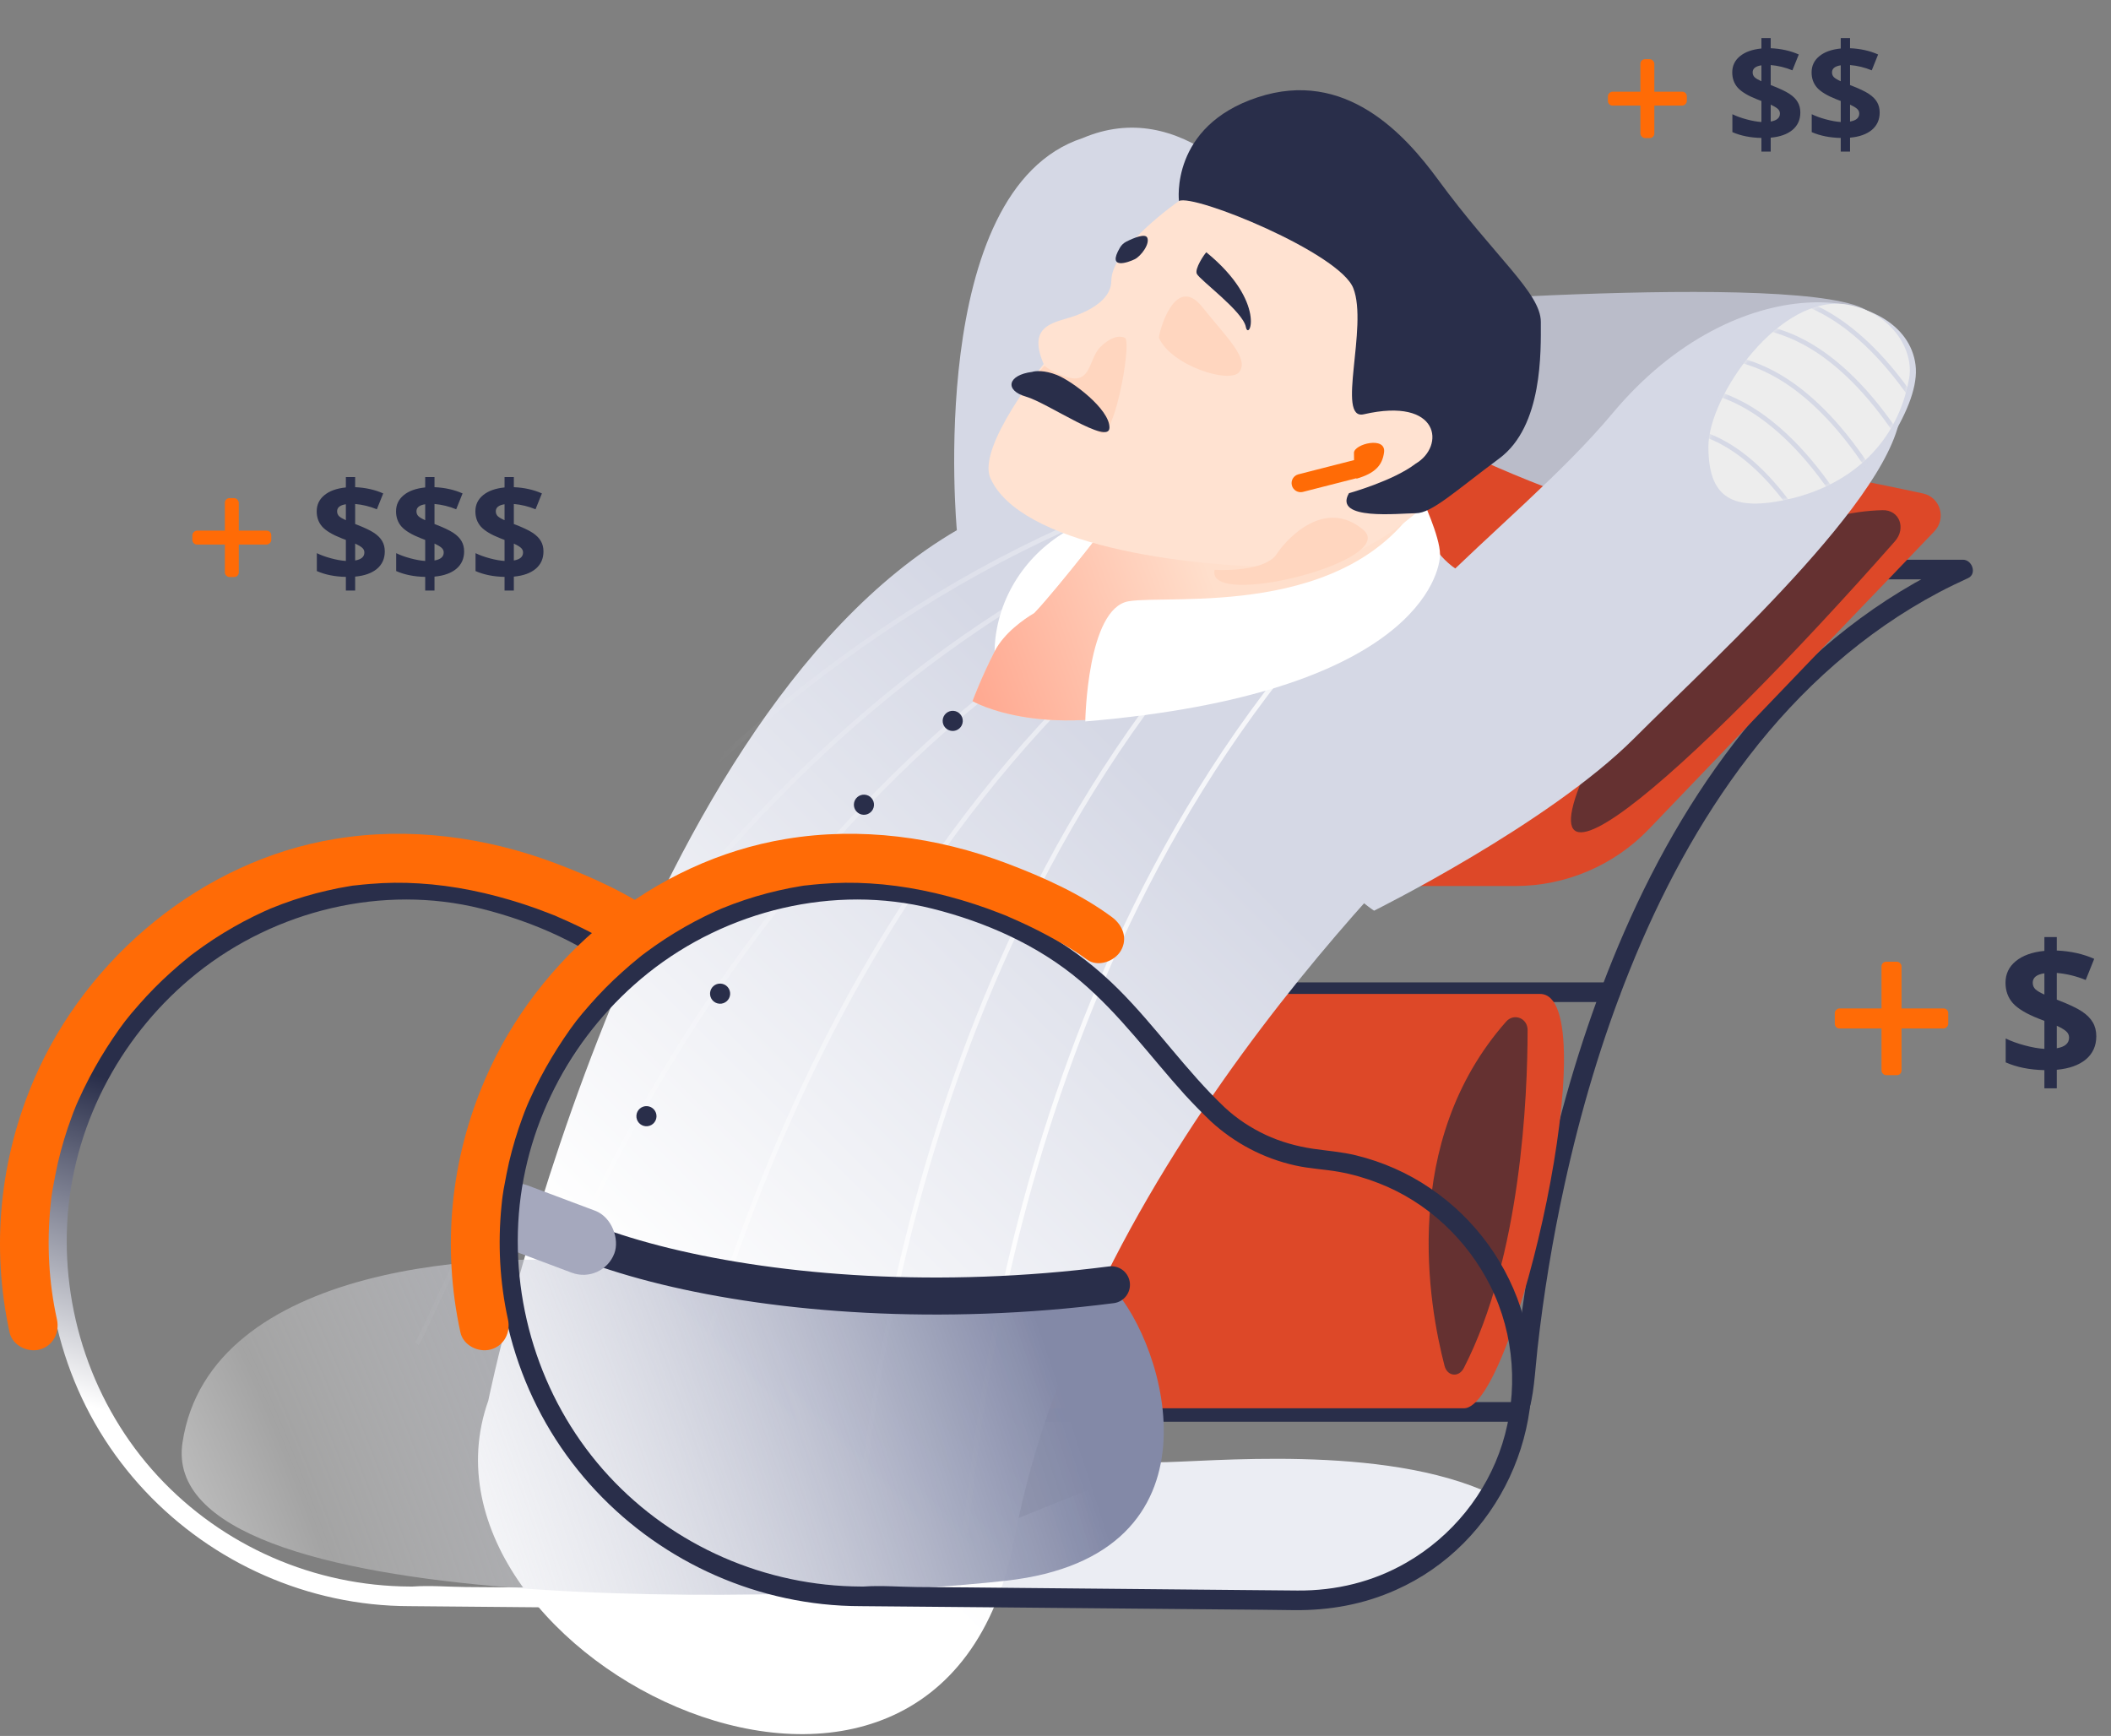<svg width="456" height="375" viewBox="0 0 456 375" fill="none" xmlns="http://www.w3.org/2000/svg">
<rect x="0" y="0" width="456" height="375" fill="#808080" stroke="none"/>
<path d="M329.978 305.401C331.314 302.213 331.587 296.098 332.112 291.371C333.423 279.592 335.372 267.701 337.957 255.922C341.404 240.167 345.976 224.637 352.009 209.632C358.604 193.201 366.997 177.371 377.789 163.342C388.881 148.899 402.67 136.52 418.82 127.967C420.881 126.88 422.98 125.867 425.116 124.891C427.102 123.991 426.015 120.915 424.029 120.915C418.221 120.915 412.413 120.915 406.605 120.915C392.665 120.915 378.689 120.915 364.749 120.915C347.887 120.915 330.987 120.915 314.125 120.915C299.511 120.915 284.935 120.915 270.321 120.915C263.239 120.915 256.082 120.652 249 120.915C248.888 120.915 248.813 120.915 248.7 120.915C245.965 120.915 245.965 125.154 248.7 125.154C254.508 125.154 260.316 125.154 266.124 125.154C280.064 125.154 294.041 125.154 307.98 125.154C324.842 125.154 341.742 125.154 358.604 125.154C373.218 125.154 387.794 125.154 402.408 125.154C407.204 125.154 412.038 125.154 416.834 125.154C419.045 125.154 421.481 125.454 423.692 125.154C423.804 125.154 423.879 125.154 423.992 125.154C423.617 123.841 423.28 122.528 422.905 121.178C405.855 128.943 391.017 140.797 378.951 155.089C367.26 168.931 358.079 184.761 350.847 201.342C344.14 216.722 339.006 232.777 335.109 249.095C332.074 261.774 329.826 274.641 328.215 287.583C327.503 293.397 326.528 299.511 326.603 305.401C326.603 305.476 326.603 305.551 326.603 305.626C326.566 308.364 329.903 308.139 329.978 305.401Z" fill="#292E4A"/>
<path d="M356.2 179.083C348.656 186.953 338.227 191.402 327.326 191.402H265.288C265.288 191.402 284.811 102.123 315.163 96.046C339.404 91.192 394.264 102.035 415.371 106.598C419.152 107.416 420.492 112.021 417.815 114.813L356.2 179.083Z" fill="#DD4828"/>
<path d="M409.329 116.925C411.778 114.147 410.339 110.116 406.637 110.209C394.074 110.524 368.943 116.653 347.822 155.945C320.128 207.463 365.431 166.722 409.329 116.925Z" fill="#653131"/>
<path d="M347.924 212.22C338.444 212.22 329.001 212.22 319.521 212.22C304.42 212.22 289.319 212.22 274.255 212.22C270.808 212.22 267.323 212.22 263.876 212.22C261.14 212.22 261.14 216.459 263.876 216.459C273.356 216.459 282.799 216.459 292.279 216.459C307.38 216.459 322.481 216.459 337.545 216.459C340.992 216.459 344.477 216.459 347.924 216.459C350.66 216.459 350.66 212.22 347.924 212.22Z" fill="#292E4A"/>
<path d="M327.803 302.881C315.212 302.881 302.622 302.881 290.031 302.881C269.909 302.881 249.787 302.881 229.665 302.881C225.056 302.881 220.484 302.881 215.875 302.881C213.14 302.881 213.14 307.12 215.875 307.12C228.466 307.12 241.056 307.12 253.647 307.12C273.769 307.12 293.891 307.12 314.013 307.12C318.622 307.12 323.194 307.12 327.803 307.12C330.538 307.158 330.538 302.881 327.803 302.881Z" fill="#292E4A"/>
<path d="M332.649 214.71H271.731L215.087 304.218H316.238C327.305 304.218 347.344 214.71 332.649 214.71Z" fill="#DD4828"/>
<path d="M322.288 322.821C298.849 311.741 260.494 315.896 249.84 315.896L175.793 345.728H276.475C302.898 345.728 318.027 330.457 322.288 322.821Z" fill="#EBEDF3"/>
<path d="M325.34 220.69C327.03 218.775 329.979 219.942 329.978 222.496C329.973 236.722 328.588 271.432 316.198 295.531C315.125 297.62 312.638 297.338 312.044 295.066C308.628 282.003 302.347 246.739 325.34 220.69Z" fill="#653131"/>
<path d="M164.127 242.23C169.26 246.957 175.555 250.258 182.338 251.758C187.958 252.996 193.617 252.884 198.825 255.735C207.444 260.461 210.891 270.027 212.465 279.18C213.439 284.844 213.701 290.621 213.814 296.398C213.889 302.137 213.814 307.914 213.139 313.654C212.128 322.507 209.579 332.26 202.347 338.112C193.542 345.239 180.876 343.589 170.272 343.476C154.384 343.326 138.496 343.176 122.646 343.026C115.376 342.951 108.069 342.876 100.8 342.838C96.94 342.801 92.968 342.463 89.146 342.726C88.959 342.726 88.772 342.726 88.584 342.726C89.296 343.439 90.008 344.151 90.72 344.864C90.72 343.701 89.746 342.726 88.584 342.726C67.937 342.651 48.115 334.023 34.101 318.868C20.011 303.638 13.004 282.856 14.653 262.187C16.302 241.855 26.644 222.949 42.532 210.232C59.581 196.615 82.701 190.988 103.91 196.277C115.451 199.166 126.768 204.155 135.911 211.883C144.492 219.122 151.049 228.238 158.543 236.528C160.342 238.479 162.216 240.392 164.127 242.23C166.113 244.106 169.11 241.105 167.124 239.229C158.768 231.314 152.248 221.748 144.117 213.646C135.274 204.83 124.744 198.641 112.978 194.552C100.725 190.313 88.135 188.963 75.319 191.101C64.79 192.864 54.635 196.878 45.717 202.73C27.843 214.471 15.14 233.377 11.393 254.459C7.571 275.991 12.854 298.574 26.157 315.979C39.197 333.085 58.832 344.189 80.228 346.515C83.001 346.815 85.774 346.965 88.584 346.965C87.872 346.252 87.16 345.539 86.448 344.826C86.448 345.989 87.422 346.927 88.584 346.965C98.402 347.04 108.219 347.152 118.037 347.227C134.524 347.377 151.012 347.527 167.499 347.677C178.591 347.79 191.481 349.403 201.523 343.739C209.842 339.05 214.226 330.234 216.174 321.194C218.61 309.902 218.535 297.823 217.598 286.345C216.737 276.141 214.676 265 207.519 257.16C204.184 253.521 199.799 250.971 195.041 249.62C192.118 248.757 189.158 248.607 186.16 248.157C182.637 247.632 179.153 246.657 175.93 245.156C172.67 243.618 169.71 241.667 167.087 239.229C165.138 237.391 162.103 240.392 164.127 242.23Z" fill="url(#paint0_linear)"/>
<path d="M12.293 284.994C10.531 276.966 10.082 268.714 10.906 260.461C10.981 259.598 11.094 258.735 11.206 257.873C11.094 258.773 11.206 257.91 11.243 257.723C11.318 257.197 11.393 256.71 11.506 256.185C11.806 254.497 12.143 252.809 12.518 251.12C13.304 247.782 14.279 244.518 15.478 241.292C15.74 240.579 16.002 239.867 16.302 239.154C16.377 238.929 16.827 237.916 16.452 238.779C16.602 238.479 16.714 238.141 16.864 237.841C17.614 236.153 18.438 234.465 19.3 232.814C20.836 229.888 22.522 227.075 24.358 224.337C26.494 221.186 27.506 219.873 30.017 217.022C32.19 214.546 34.476 212.22 36.911 210.044C38.148 208.919 39.422 207.831 40.733 206.781C40.996 206.556 41.258 206.368 41.52 206.143C40.696 206.781 42.008 205.805 42.045 205.768C42.719 205.28 43.394 204.793 44.069 204.305C46.804 202.392 49.689 200.629 52.649 199.053C54.148 198.266 55.647 197.515 57.146 196.84C57.446 196.69 57.745 196.577 58.083 196.427C59.544 195.79 57.558 196.652 58.42 196.277C59.282 195.94 60.144 195.602 61.006 195.265C64.153 194.102 67.413 193.126 70.711 192.376C72.284 192.001 73.858 191.701 75.469 191.438C75.882 191.363 76.331 191.288 76.744 191.251C75.807 191.401 76.706 191.251 76.856 191.251C77.868 191.138 78.917 191.026 79.929 190.951C83.451 190.65 86.973 190.613 90.496 190.838C98.027 191.288 105.559 192.864 113.053 195.302C114.89 195.902 116.688 196.54 118.487 197.253C118.861 197.403 119.274 197.553 119.648 197.703C119.723 197.74 121.222 198.341 120.173 197.928C121.035 198.303 121.897 198.678 122.721 199.053C125.382 200.254 127.967 201.567 130.515 202.992C132.876 204.305 135.236 205.693 137.41 207.306C139.733 208.994 143.33 207.681 144.679 205.393C146.253 202.692 145.091 199.841 142.768 198.115C135.986 193.089 127.93 189.488 120.098 186.524C104.922 180.785 88.397 178.572 72.359 181.235C43.769 185.924 18.738 206.706 7.346 233.19C-0.073 250.483 -1.946 269.351 2.063 287.808C2.663 290.621 5.923 292.234 8.583 291.521C11.506 290.734 12.93 287.808 12.293 284.994Z" fill="#FF6B06"/>
<path d="M291.391 66.417C291.391 66.417 398.276 57.736 404.646 68.314C411.016 78.893 392.564 118.109 369.706 115.483C346.848 112.857 288.018 88.849 288.018 76.095C288.018 63.341 291.391 66.417 291.391 66.417Z" fill="#BABCC9"/>
<path d="M105.477 302.578C105.477 302.578 135.27 156.171 206.691 114.532C206.691 114.532 199.766 41.018 233.859 29.831C275.452 12.201 304.956 103.854 304.956 103.854C304.956 103.854 305.893 119.872 317.584 124.561C343.889 135.14 322.755 166.087 318.821 170.026C312.151 176.741 235.147 247.977 219.147 332.305C203.146 416.595 85.766 358.059 105.477 302.578Z" fill="url(#paint1_linear)"/>
<path d="M296.814 196.728C296.814 196.728 334.472 178.047 353.021 159.478C371.569 140.909 412.825 103.734 410.577 86.254C408.329 68.735 372.056 64.496 345.114 96.757C323.493 122.641 282.987 147.962 282.987 174.333C282.949 187.8 296.814 196.728 296.814 196.728Z" fill="#D5D8E5"/>
<path fill-rule="evenodd" clip-rule="evenodd" d="M78.349 262.941C78.51 262.793 78.699 262.546 78.907 262.249C79.123 261.941 79.382 261.542 79.684 261.062C80.287 260.1 81.074 258.787 82.043 257.169L82.236 256.847C84.157 253.635 86.77 249.27 90.083 244.029C96.934 233.193 106.78 218.616 119.698 202.786C145.536 171.122 183.645 134.467 234.621 112.702L234.229 111.782C183.05 133.634 144.819 170.419 118.923 202.154C105.973 218.023 96.104 232.635 89.238 243.495C85.918 248.746 83.301 253.12 81.379 256.332L81.378 256.332L81.185 256.655C80.215 258.276 79.433 259.579 78.837 260.53C78.538 261.006 78.289 261.388 78.088 261.676C77.879 261.975 77.743 262.139 77.671 262.206L78.349 262.941ZM90.891 289.813C90.716 290.131 90.553 290.396 90.409 290.56L89.657 289.901C89.722 289.827 89.84 289.649 90.016 289.33C90.186 289.022 90.393 288.616 90.64 288.111C91.133 287.103 91.773 285.725 92.567 284.011L92.725 283.669C94.298 280.272 96.441 275.647 99.189 270.075C104.872 258.552 113.148 242.982 124.354 225.837C146.763 191.551 180.906 150.943 229.498 123.822L229.985 124.695C181.585 151.709 147.55 192.174 125.191 226.384C114.013 243.486 105.757 259.02 100.086 270.517C97.343 276.078 95.205 280.694 93.632 284.09L93.474 284.431C92.682 286.142 92.037 287.53 91.538 288.551C91.289 289.061 91.073 289.484 90.891 289.813ZM185.344 331.691C185.43 331.489 185.503 331.187 185.571 330.831C185.642 330.462 185.716 329.992 185.796 329.43C185.954 328.306 186.138 326.786 186.362 324.914L186.406 324.541L186.406 324.541L186.407 324.539L186.407 324.539L186.407 324.537L186.407 324.536C186.852 320.82 187.456 315.77 188.343 309.637C190.178 296.949 193.222 279.623 198.559 259.901C209.235 220.452 229.078 171.441 266.743 130.775L266.009 130.096C228.195 170.922 208.293 220.102 197.594 259.64C192.244 279.411 189.192 296.778 187.354 309.494C186.464 315.643 185.859 320.704 185.414 324.421L185.369 324.795C185.144 326.671 184.962 328.179 184.805 329.29C184.727 329.847 184.655 330.297 184.589 330.642C184.52 331 184.464 331.205 184.425 331.297L185.344 331.691ZM208.723 331.691C208.809 331.489 208.882 331.187 208.95 330.831C209.021 330.462 209.095 329.992 209.174 329.43C209.333 328.306 209.517 326.786 209.741 324.914L209.785 324.541L209.786 324.539C210.23 320.823 210.835 315.773 211.722 309.637C213.557 296.949 216.601 279.623 221.938 259.901C232.614 220.452 252.457 171.441 290.122 130.775L289.388 130.096C251.574 170.922 231.672 220.102 220.973 259.64C215.622 279.411 212.571 296.778 210.732 309.494C209.843 315.643 209.237 320.704 208.793 324.421L208.748 324.795C208.523 326.671 208.341 328.179 208.184 329.29C208.106 329.847 208.034 330.297 207.968 330.642C207.899 331 207.843 331.205 207.804 331.297L208.723 331.691ZM143.776 325.643C143.667 325.989 143.561 326.281 143.452 326.471L142.584 325.975C142.633 325.889 142.712 325.692 142.821 325.344C142.926 325.009 143.048 324.569 143.189 324.025C143.472 322.939 143.823 321.461 144.259 319.623L144.346 319.256L144.346 319.255L144.347 319.254L144.347 319.253C145.21 315.611 146.386 310.652 147.967 304.646C151.236 292.221 156.237 275.312 163.795 256.275C178.91 218.206 204.261 171.601 246.463 135.327L247.115 136.085C205.08 172.216 179.806 218.66 164.725 256.644C157.185 275.633 152.196 292.502 148.934 304.9C147.356 310.896 146.182 315.846 145.319 319.488L145.232 319.854C144.797 321.688 144.443 323.177 144.157 324.277C144.015 324.826 143.888 325.284 143.776 325.643ZM105.133 316.822C105.261 316.645 105.399 316.367 105.544 316.034C105.695 315.69 105.871 315.248 106.072 314.717C106.475 313.655 106.988 312.214 107.62 310.437L107.745 310.083C108.998 306.556 110.701 301.762 112.92 295.972C117.506 284.001 124.294 267.772 133.847 249.712C152.955 213.586 183.113 170.153 228.816 138.79L228.25 137.966C182.366 169.453 152.114 213.037 132.963 249.244C123.386 267.35 116.582 283.617 111.986 295.615C109.763 301.416 108.057 306.22 106.804 309.747L106.803 309.747L106.677 310.102C106.045 311.882 105.535 313.313 105.137 314.363C104.938 314.888 104.769 315.312 104.628 315.634C104.482 315.967 104.382 316.155 104.323 316.236L105.133 316.822Z" fill="url(#paint2_linear)"/>
<path d="M217.345 341.466C265.678 336.028 251.807 290.326 240.251 278.074C210.952 280.737 163.172 277.541 133.341 273.279C107.479 269.585 45.28 272.746 39.42 311.634C33.56 350.522 174.728 346.26 217.345 341.466Z" fill="url(#paint3_radial)"/>
<path d="M106.542 250.373C102.28 266.354 165.503 287.129 240.083 277.541" stroke="#292E4A" stroke-width="8" stroke-linecap="round"/>
<rect x="107.309" y="253.569" width="29.822" height="14.309" rx="7.155" transform="rotate(20.579 107.309 253.569)" fill="#A5A8BD"/>
<path d="M300.01 189.27C300.01 189.27 337.668 170.589 356.217 152.02C374.765 133.451 416.021 96.277 413.773 78.796C411.525 61.278 375.252 57.039 348.31 89.299C326.689 115.183 286.183 140.504 286.183 166.875C286.145 180.342 300.01 189.27 300.01 189.27Z" fill="#D5D8E5"/>
<path d="M243.441 151.003C243.441 151.003 239.394 60.035 253.746 47.243C268.098 34.452 296.276 111.652 296.276 111.652L243.441 151.003Z" fill="#9FA5BE"/>
<path d="M260.89 106.255C260.89 106.255 245.901 107.268 232.898 113.42C223.193 117.996 216.298 127.149 215.024 137.84C214.912 138.853 214.837 139.828 214.837 140.804C214.837 140.804 235.634 115.783 276.365 112.032C311.963 108.731 260.89 106.255 260.89 106.255Z" fill="white"/>
<path fill-rule="evenodd" clip-rule="evenodd" d="M223.432 132.445C228.897 126.683 241.555 110.194 241.555 110.194C241.555 110.194 309.003 103.817 305.856 110.906C302.708 117.996 301.134 119.572 271.757 134.202C266.423 136.858 261.247 138.679 256.376 139.851C264.773 143.322 268.425 147.481 255.794 151.457C226.004 160.835 210.079 151.457 210.079 151.457C210.079 151.457 211.952 146.393 214.837 140.766C216.929 136.687 221.226 133.752 223.432 132.445Z" fill="#FFD6BF"/>
<path fill-rule="evenodd" clip-rule="evenodd" d="M223.432 132.445C228.897 126.683 241.555 110.194 241.555 110.194C241.555 110.194 309.003 103.817 305.856 110.906C302.708 117.996 301.134 119.572 271.757 134.202C266.423 136.858 261.247 138.679 256.376 139.851C264.773 143.322 268.425 147.481 255.794 151.457C226.004 160.835 210.079 151.457 210.079 151.457C210.079 151.457 211.952 146.393 214.837 140.766C216.929 136.687 221.226 133.752 223.432 132.445Z" fill="url(#paint4_linear)"/>
<path d="M207.967 155.861C208.042 154.661 207.131 153.629 205.933 153.554C204.735 153.48 203.703 154.392 203.629 155.591C203.555 156.791 204.466 157.823 205.664 157.898C206.862 157.972 207.893 157.06 207.967 155.861Z" fill="#292E4A"/>
<path d="M188.79 173.973C188.864 172.773 187.953 171.741 186.755 171.666C185.557 171.592 184.526 172.504 184.452 173.703C184.377 174.903 185.288 175.935 186.486 176.01C187.684 176.084 188.716 175.172 188.79 173.973Z" fill="#292E4A"/>
<path d="M174.551 191.772C174.625 190.573 173.714 189.54 172.516 189.466C171.318 189.391 170.286 190.303 170.212 191.503C170.138 192.702 171.049 193.734 172.247 193.809C173.445 193.883 174.476 192.971 174.551 191.772Z" fill="#292E4A"/>
<path d="M157.718 214.787C157.793 213.588 156.882 212.555 155.684 212.481C154.486 212.406 153.454 213.318 153.38 214.518C153.305 215.717 154.216 216.75 155.414 216.824C156.612 216.898 157.644 215.986 157.718 214.787Z" fill="#292E4A"/>
<path d="M141.809 241.256C141.883 240.057 140.972 239.024 139.774 238.95C138.576 238.876 137.545 239.787 137.471 240.987C137.396 242.186 138.307 243.219 139.505 243.293C140.703 243.368 141.735 242.456 141.809 241.256Z" fill="#292E4A"/>
<path d="M234.434 155.846C234.434 155.846 234.809 131.388 243.802 129.888C252.795 128.387 291.391 133.789 307.129 107.568C307.129 107.568 311.063 115.858 311.063 119.797C311.063 123.736 305.93 149.844 234.434 155.846Z" fill="white"/>
<path d="M261.553 242.23C266.687 246.957 272.982 250.258 279.764 251.758C282.912 252.471 286.097 252.584 289.245 253.146C292.167 253.671 295.015 254.497 297.788 255.585C308.28 259.636 316.936 267.776 321.957 277.829C327.203 288.333 328.028 300.749 324.505 311.928C321.095 322.694 313.601 331.922 303.821 337.549C296.627 341.713 288.533 343.664 280.252 343.589C276.055 343.551 271.895 343.514 267.699 343.476C251.811 343.326 235.923 343.176 220.072 343.026C212.803 342.951 205.496 342.876 198.227 342.838C194.367 342.801 190.395 342.463 186.573 342.726C186.386 342.726 186.198 342.726 186.011 342.726C186.723 343.439 187.435 344.151 188.147 344.864C188.147 343.701 187.172 342.726 186.011 342.726C165.364 342.651 145.542 334.023 131.527 318.868C117.438 303.638 110.431 282.856 112.08 262.187C113.728 241.855 124.071 222.949 139.958 210.232C157.008 196.615 180.128 190.988 201.337 196.277C212.878 199.166 224.194 204.155 233.337 211.883C241.918 219.122 248.476 228.238 255.97 236.528C257.769 238.479 259.642 240.392 261.553 242.23C263.539 244.106 266.537 241.105 264.551 239.229C256.195 231.314 249.675 221.748 241.544 213.646C232.7 204.83 222.171 198.641 210.405 194.552C198.152 190.313 185.561 188.963 172.746 191.101C162.217 192.864 152.062 196.878 143.144 202.73C125.27 214.471 112.567 233.377 108.82 254.459C104.998 275.991 110.281 298.574 123.583 315.979C136.624 333.085 156.259 344.189 177.655 346.515C180.428 346.815 183.201 346.965 186.011 346.965C185.299 346.252 184.587 345.539 183.875 344.826C183.875 345.989 184.849 346.927 186.011 346.965C195.828 347.04 205.646 347.152 215.463 347.227C231.951 347.377 248.438 347.527 264.926 347.677C269.797 347.715 274.668 347.752 279.54 347.827C287.184 347.902 294.566 346.59 301.573 343.439C323.756 333.573 335.634 307.952 329.114 284.619C325.929 273.253 318.697 263.275 308.917 256.672C304.083 253.371 298.613 250.97 292.917 249.583C289.844 248.832 286.734 248.607 283.624 248.157C280.102 247.632 276.617 246.657 273.394 245.156C270.134 243.618 267.174 241.667 264.551 239.229C262.565 237.391 259.53 240.392 261.553 242.23Z" fill="#292E4A"/>
<path d="M109.718 284.994C107.957 276.966 107.507 268.714 108.332 260.461C108.407 259.598 108.519 258.735 108.632 257.873C108.519 258.773 108.632 257.91 108.669 257.723C108.744 257.197 108.819 256.71 108.931 256.185C109.231 254.497 109.568 252.809 109.943 251.12C110.73 247.782 111.704 244.518 112.903 241.292C113.166 240.579 113.428 239.867 113.728 239.154C113.803 238.929 114.252 237.916 113.878 238.779C114.027 238.479 114.14 238.141 114.29 237.841C115.039 236.153 115.864 234.465 116.725 232.814C118.262 229.888 119.948 227.075 121.784 224.337C123.92 221.186 124.932 219.873 127.442 217.022C129.616 214.546 131.901 212.22 134.337 210.044C135.574 208.919 136.848 207.831 138.159 206.781C138.421 206.556 138.684 206.368 138.946 206.143C138.122 206.781 139.433 205.805 139.471 205.768C140.145 205.28 140.82 204.793 141.494 204.305C144.229 202.392 147.115 200.629 150.075 199.053C151.574 198.266 153.073 197.515 154.572 196.84C154.871 196.69 155.171 196.577 155.508 196.427C156.97 195.79 154.984 196.652 155.846 196.277C156.707 195.94 157.569 195.602 158.431 195.265C161.579 194.102 164.839 193.126 168.136 192.376C169.71 192.001 171.284 191.701 172.895 191.438C173.307 191.363 173.757 191.288 174.169 191.251C173.232 191.401 174.132 191.251 174.282 191.251C175.293 191.138 176.343 191.026 177.354 190.951C180.877 190.65 184.399 190.613 187.921 190.838C195.453 191.288 202.985 192.864 210.479 195.302C212.315 195.902 214.114 196.54 215.912 197.253C216.287 197.403 216.699 197.553 217.074 197.703C217.149 197.74 218.648 198.341 217.599 197.928C218.46 198.303 219.322 198.678 220.147 199.053C222.807 200.254 225.393 201.567 227.941 202.992C230.301 204.305 232.662 205.693 234.835 207.306C237.159 208.994 240.756 207.681 242.105 205.393C243.679 202.692 242.517 199.841 240.194 198.115C233.412 193.089 225.355 189.488 217.524 186.524C202.348 180.785 185.823 178.572 169.785 181.235C141.194 185.924 116.163 206.706 104.772 233.19C97.315 250.483 95.442 269.351 99.451 287.808C100.051 290.621 103.311 292.234 105.971 291.521C108.931 290.734 110.355 287.808 109.718 284.994Z" fill="#FF6B06"/>
<path d="M254.669 43.422C254.669 43.422 240.055 53.55 240.055 60.677C240.055 64.241 236.383 66.604 232.748 68.03C228.364 69.755 221.623 69.65 225.441 78.646C225.441 78.646 210.94 96.539 213.938 103.292C220.27 117.546 255.044 122.535 279.025 122.535C303.007 122.535 329.987 89.525 329.987 68.893C329.987 48.261 277.152 20.914 254.669 43.422Z" fill="#FFE2D1"/>
<path d="M254.669 43.422C254.669 43.422 252.683 27.291 271.644 21.027C290.605 14.762 303.457 29.017 310.614 38.77C322.83 55.463 332.835 63.266 332.835 69.53C332.835 75.795 333.322 92.038 323.842 99.053C314.361 106.067 309.303 110.869 305.818 110.869C302.333 110.869 287.907 112.543 291.391 106.541C291.391 106.541 300.98 103.878 305.818 100.149C312.167 96.42 311.102 85.695 294.588 89.495C288.555 90.883 295.588 70.506 292.328 62.253C289.368 54.638 257.817 41.771 254.669 43.422Z" fill="#292E4A"/>
<path d="M259.698 66.311C253.841 58.99 250.346 71.654 250.346 72.99C253.018 79.002 265.709 83.01 267.713 80.338C269.871 77.46 265.041 72.99 259.698 66.311Z" fill="#FFD6BF"/>
<path d="M232.978 81.674C230.841 82.208 226.521 79.893 225.631 79.002C222.959 81.674 224.358 83.29 229.638 84.346C232.978 85.014 236.452 96.202 238.99 93.029C241.662 89.69 244.334 73.658 242.998 72.99C241.662 72.323 239.658 72.99 237.654 74.994C235.65 76.998 235.65 81.006 232.978 81.674Z" fill="#FFD6BF"/>
<path d="M275.729 119.748C273.591 122.954 265.932 123.311 262.37 123.088C260.366 131.771 302.448 121.084 294.432 114.404C286.416 107.725 278.401 115.74 275.729 119.748Z" fill="#FFD6BF"/>
<path d="M258.53 59.155C258.005 58.081 260.127 54.939 260.577 54.498C273.838 65.307 269.75 73.954 269.113 70.608C268.476 67.262 259.186 60.497 258.53 59.155Z" fill="#292E4A"/>
<path d="M247.803 51.315C247.351 50.412 244.961 51.353 243.29 52.203C242.737 52.485 242.268 52.922 241.949 53.455C238.951 58.475 243.859 56.627 245.131 55.991C246.467 55.323 248.471 52.651 247.803 51.315Z" fill="#292E4A"/>
<path d="M228.304 81.006C225.632 79.937 223.628 80.115 222.96 80.338C217.616 81.006 216.948 84.346 221.624 85.682C226.3 87.017 239.659 96.369 239.659 92.361C239.659 88.353 231.644 82.342 228.304 81.006Z" fill="#292E4A"/>
<path fill-rule="evenodd" clip-rule="evenodd" d="M293.024 103.41C297.018 102.244 298.606 100.54 298.972 97.705C299.43 94.161 292.479 95.905 292.471 97.825C292.469 98.264 292.473 98.81 292.492 99.394L280.472 102.464C279.423 102.732 278.79 103.799 279.058 104.847C279.326 105.896 280.393 106.529 281.441 106.261L292.986 103.312C292.999 103.346 293.011 103.378 293.024 103.41Z" fill="#FF6B06"/>
<path d="M399.242 65.835C408.39 67.529 413.509 75.408 412.394 81.731C409.944 95.612 399.917 104.598 386.905 107.7C373.894 110.802 369.02 107.314 369.034 96.44C369.047 85.566 384.555 63.116 399.242 65.835Z" fill="#EDEDED"/>
<mask id="mask0" mask-type="alpha" maskUnits="userSpaceOnUse" x="369" y="65" width="44" height="44">
<path d="M399.242 65.835C408.39 67.529 413.509 75.408 412.393 81.731C409.944 95.612 399.916 104.598 386.905 107.7C373.894 110.802 369.02 107.314 369.033 96.44C369.047 85.566 384.555 63.116 399.242 65.835Z" fill="#B1B3C2"/>
</mask>
<g mask="url(#mask0)">
<path d="M365.905 93.029C366.573 93.697 376.592 94.365 387.948 111.064" stroke="#D5D8E5"/>
<path d="M369.245 84.346C370.095 85.236 382.847 86.127 397.299 108.392" stroke="#D5D8E5"/>
<path d="M375.924 77.666C376.774 78.557 389.526 79.447 403.978 101.713" stroke="#D5D8E5"/>
<path d="M382.604 70.986C383.454 71.877 396.206 72.768 410.659 95.033" stroke="#D5D8E5"/>
<path d="M386.611 64.307C387.461 65.197 400.214 66.088 414.666 88.353" stroke="#D5D8E5"/>
</g>
<rect x="420.841" y="217.846" width="4.324" height="24.505" rx="1" transform="rotate(90 420.841 217.846)" fill="#FF6B06"/>
<rect x="410.751" y="232.261" width="4.324" height="24.505" rx="1" transform="rotate(-180 410.751 232.261)" fill="#FF6B06"/>
<path d="M452.824 223.849C452.824 225.919 452.075 227.586 450.578 228.849C449.08 230.099 446.984 230.848 444.288 231.095V235.099H441.613V231.173C438.436 231.108 435.649 230.548 433.253 229.494V224.337C434.386 224.897 435.747 225.392 437.335 225.822C438.937 226.251 440.363 226.505 441.613 226.583V220.529L440.304 220.021C437.726 219.005 435.897 217.905 434.816 216.72C433.748 215.522 433.214 214.044 433.214 212.287C433.214 210.399 433.95 208.849 435.421 207.638C436.906 206.414 438.969 205.672 441.613 205.412V202.423H444.288V205.333C447.27 205.464 449.966 206.063 452.374 207.13L450.538 211.701C448.507 210.867 446.424 210.36 444.288 210.177V215.939C446.828 216.916 448.631 217.762 449.699 218.478C450.779 219.194 451.567 219.982 452.062 220.841C452.57 221.701 452.824 222.703 452.824 223.849ZM446.945 224.142C446.945 223.595 446.723 223.133 446.281 222.755C445.838 222.378 445.174 221.987 444.288 221.583V226.447C446.059 226.147 446.945 225.379 446.945 224.142ZM439.093 212.287C439.093 212.86 439.288 213.335 439.679 213.712C440.083 214.077 440.727 214.455 441.613 214.845V210.255C439.933 210.503 439.093 211.18 439.093 212.287Z" fill="#292E4A"/>
<rect x="58.6" y="114.626" width="3.008" height="17.047" rx="1" transform="rotate(90 58.6 114.626)" fill="#FF6B06"/>
<rect x="51.58" y="124.654" width="3.008" height="17.047" rx="1" transform="rotate(-180 51.58 124.654)" fill="#FF6B06"/>
<path d="M83.119 119.128C83.119 120.68 82.557 121.93 81.434 122.878C80.311 123.815 78.739 124.377 76.718 124.562V127.565H74.711V124.621C72.328 124.572 70.238 124.152 68.441 123.361V119.494C69.291 119.914 70.311 120.285 71.503 120.607C72.704 120.929 73.773 121.12 74.711 121.178V116.637L73.729 116.257C71.796 115.495 70.424 114.67 69.613 113.781C68.812 112.883 68.412 111.774 68.412 110.456C68.412 109.04 68.964 107.878 70.067 106.969C71.18 106.052 72.728 105.495 74.711 105.3V103.058H76.718V105.241C78.954 105.339 80.975 105.788 82.782 106.589L81.405 110.016C79.882 109.391 78.319 109.01 76.718 108.874V113.195C78.622 113.927 79.974 114.562 80.775 115.099C81.586 115.636 82.177 116.227 82.548 116.872C82.928 117.516 83.119 118.268 83.119 119.128ZM78.71 119.347C78.71 118.937 78.544 118.591 78.212 118.307C77.88 118.024 77.382 117.731 76.718 117.428V121.076C78.046 120.851 78.71 120.275 78.71 119.347ZM72.821 110.456C72.821 110.885 72.968 111.242 73.26 111.525C73.563 111.799 74.047 112.082 74.711 112.375V108.932C73.451 109.118 72.821 109.626 72.821 110.456ZM100.258 119.128C100.258 120.68 99.696 121.93 98.573 122.878C97.45 123.815 95.878 124.377 93.856 124.562V127.565H91.849V124.621C89.467 124.572 87.377 124.152 85.58 123.361V119.494C86.429 119.914 87.45 120.285 88.641 120.607C89.843 120.929 90.912 121.12 91.849 121.178V116.637L90.868 116.257C88.934 115.495 87.562 114.67 86.752 113.781C85.951 112.883 85.55 111.774 85.55 110.456C85.55 109.04 86.102 107.878 87.206 106.969C88.319 106.052 89.867 105.495 91.849 105.3V103.058H93.856V105.241C96.093 105.339 98.114 105.788 99.921 106.589L98.544 110.016C97.02 109.391 95.458 109.01 93.856 108.874V113.195C95.76 113.927 97.113 114.562 97.914 115.099C98.724 115.636 99.315 116.227 99.686 116.872C100.067 117.516 100.258 118.268 100.258 119.128ZM95.848 119.347C95.848 118.937 95.682 118.591 95.35 118.307C95.018 118.024 94.52 117.731 93.856 117.428V121.076C95.184 120.851 95.848 120.275 95.848 119.347ZM89.96 110.456C89.96 110.885 90.106 111.242 90.399 111.525C90.702 111.799 91.185 112.082 91.849 112.375V108.932C90.59 109.118 89.96 109.626 89.96 110.456ZM117.396 119.128C117.396 120.68 116.835 121.93 115.712 122.878C114.589 123.815 113.016 124.377 110.995 124.562V127.565H108.988V124.621C106.605 124.572 104.515 124.152 102.719 123.361V119.494C103.568 119.914 104.589 120.285 105.78 120.607C106.981 120.929 108.051 121.12 108.988 121.178V116.637L108.007 116.257C106.073 115.495 104.701 114.67 103.89 113.781C103.09 112.883 102.689 111.774 102.689 110.456C102.689 109.04 103.241 107.878 104.344 106.969C105.458 106.052 107.006 105.495 108.988 105.3V103.058H110.995V105.241C113.231 105.339 115.253 105.788 117.059 106.589L115.682 110.016C114.159 109.391 112.596 109.01 110.995 108.874V113.195C112.899 113.927 114.252 114.562 115.052 115.099C115.863 115.636 116.454 116.227 116.825 116.872C117.206 117.516 117.396 118.268 117.396 119.128ZM112.987 119.347C112.987 118.937 112.821 118.591 112.489 118.307C112.157 118.024 111.659 117.731 110.995 117.428V121.076C112.323 120.851 112.987 120.275 112.987 119.347ZM107.098 110.456C107.098 110.885 107.245 111.242 107.538 111.525C107.841 111.799 108.324 112.082 108.988 112.375V108.932C107.728 109.118 107.098 109.626 107.098 110.456Z" fill="#292E4A"/>
<rect x="364.374" y="19.804" width="3.008" height="17.047" rx="1" transform="rotate(90 364.374 19.804)" fill="#FF6B06"/>
<rect x="357.355" y="29.831" width="3.008" height="17.047" rx="1" transform="rotate(-180 357.355 29.831)" fill="#FF6B06"/>
<path d="M388.893 24.306C388.893 25.858 388.331 27.108 387.208 28.056C386.085 28.993 384.513 29.555 382.492 29.74V32.743H380.485V29.799C378.102 29.75 376.012 29.33 374.215 28.539V24.672C375.065 25.092 376.085 25.463 377.277 25.785C378.478 26.107 379.547 26.298 380.485 26.356V21.815L379.503 21.435C377.57 20.673 376.198 19.848 375.387 18.959C374.586 18.061 374.186 16.952 374.186 15.634C374.186 14.218 374.738 13.056 375.841 12.148C376.955 11.229 378.502 10.673 380.485 10.477V8.236H382.492V10.419C384.728 10.517 386.749 10.966 388.556 11.767L387.179 15.194C385.656 14.569 384.093 14.188 382.492 14.052V18.373C384.396 19.105 385.748 19.74 386.549 20.277C387.36 20.814 387.951 21.405 388.322 22.05C388.703 22.694 388.893 23.446 388.893 24.306ZM384.484 24.525C384.484 24.115 384.318 23.769 383.986 23.485C383.654 23.202 383.156 22.909 382.492 22.606V26.254C383.82 26.029 384.484 25.453 384.484 24.525ZM378.595 15.634C378.595 16.064 378.742 16.42 379.035 16.703C379.337 16.977 379.821 17.26 380.485 17.553V14.11C379.225 14.296 378.595 14.804 378.595 15.634ZM406.032 24.306C406.032 25.858 405.47 27.108 404.347 28.056C403.224 28.993 401.652 29.555 399.63 29.74V32.743H397.623V29.799C395.241 29.75 393.151 29.33 391.354 28.539V24.672C392.204 25.092 393.224 25.463 394.415 25.785C395.617 26.107 396.686 26.298 397.623 26.356V21.815L396.642 21.435C394.708 20.673 393.336 19.848 392.526 18.959C391.725 18.061 391.325 16.952 391.325 15.634C391.325 14.218 391.876 13.056 392.98 12.148C394.093 11.229 395.641 10.673 397.623 10.477V8.236H399.63V10.419C401.867 10.517 403.888 10.966 405.695 11.767L404.318 15.194C402.794 14.569 401.232 14.188 399.63 14.052V18.373C401.535 19.105 402.887 19.74 403.688 20.277C404.498 20.814 405.089 21.405 405.46 22.05C405.841 22.694 406.032 23.446 406.032 24.306ZM401.622 24.525C401.622 24.115 401.456 23.769 401.124 23.485C400.792 23.202 400.294 22.909 399.63 22.606V26.254C400.958 26.029 401.622 25.453 401.622 24.525ZM395.734 15.634C395.734 16.064 395.88 16.42 396.173 16.703C396.476 16.977 396.959 17.26 397.623 17.553V14.11C396.364 14.296 395.734 14.804 395.734 15.634Z" fill="#292E4A"/>
<defs>
<linearGradient id="paint0_linear" x1="82.57" y1="252.503" x2="61.261" y2="317.493" gradientUnits="userSpaceOnUse">
<stop stop-color="#292E4A"/>
<stop offset="1" stop-color="white"/>
</linearGradient>
<linearGradient id="paint1_linear" x1="359.893" y1="141.791" x2="150.151" y2="353.536" gradientUnits="userSpaceOnUse">
<stop offset="0.323" stop-color="#D5D8E5"/>
<stop offset="0.857" stop-color="white"/>
</linearGradient>
<linearGradient id="paint2_linear" x1="268.281" y1="213.316" x2="160.853" y2="153.27" gradientUnits="userSpaceOnUse">
<stop stop-color="white"/>
<stop offset="1" stop-color="white" stop-opacity="0"/>
</linearGradient>
<radialGradient id="paint3_radial" cx="0" cy="0" r="1" gradientUnits="userSpaceOnUse" gradientTransform="translate(-15.285 368.634) rotate(-18.835) scale(265.663 663.379)">
<stop stop-color="white"/>
<stop offset="0.342" stop-color="white" stop-opacity="0.28"/>
<stop offset="0.958" stop-color="#8389A7"/>
</radialGradient>
<linearGradient id="paint4_linear" x1="183.785" y1="176.326" x2="269.018" y2="144.896" gradientUnits="userSpaceOnUse">
<stop stop-color="#FF886D"/>
<stop offset="1" stop-color="#FFDFCC"/>
</linearGradient>
</defs>
</svg>
